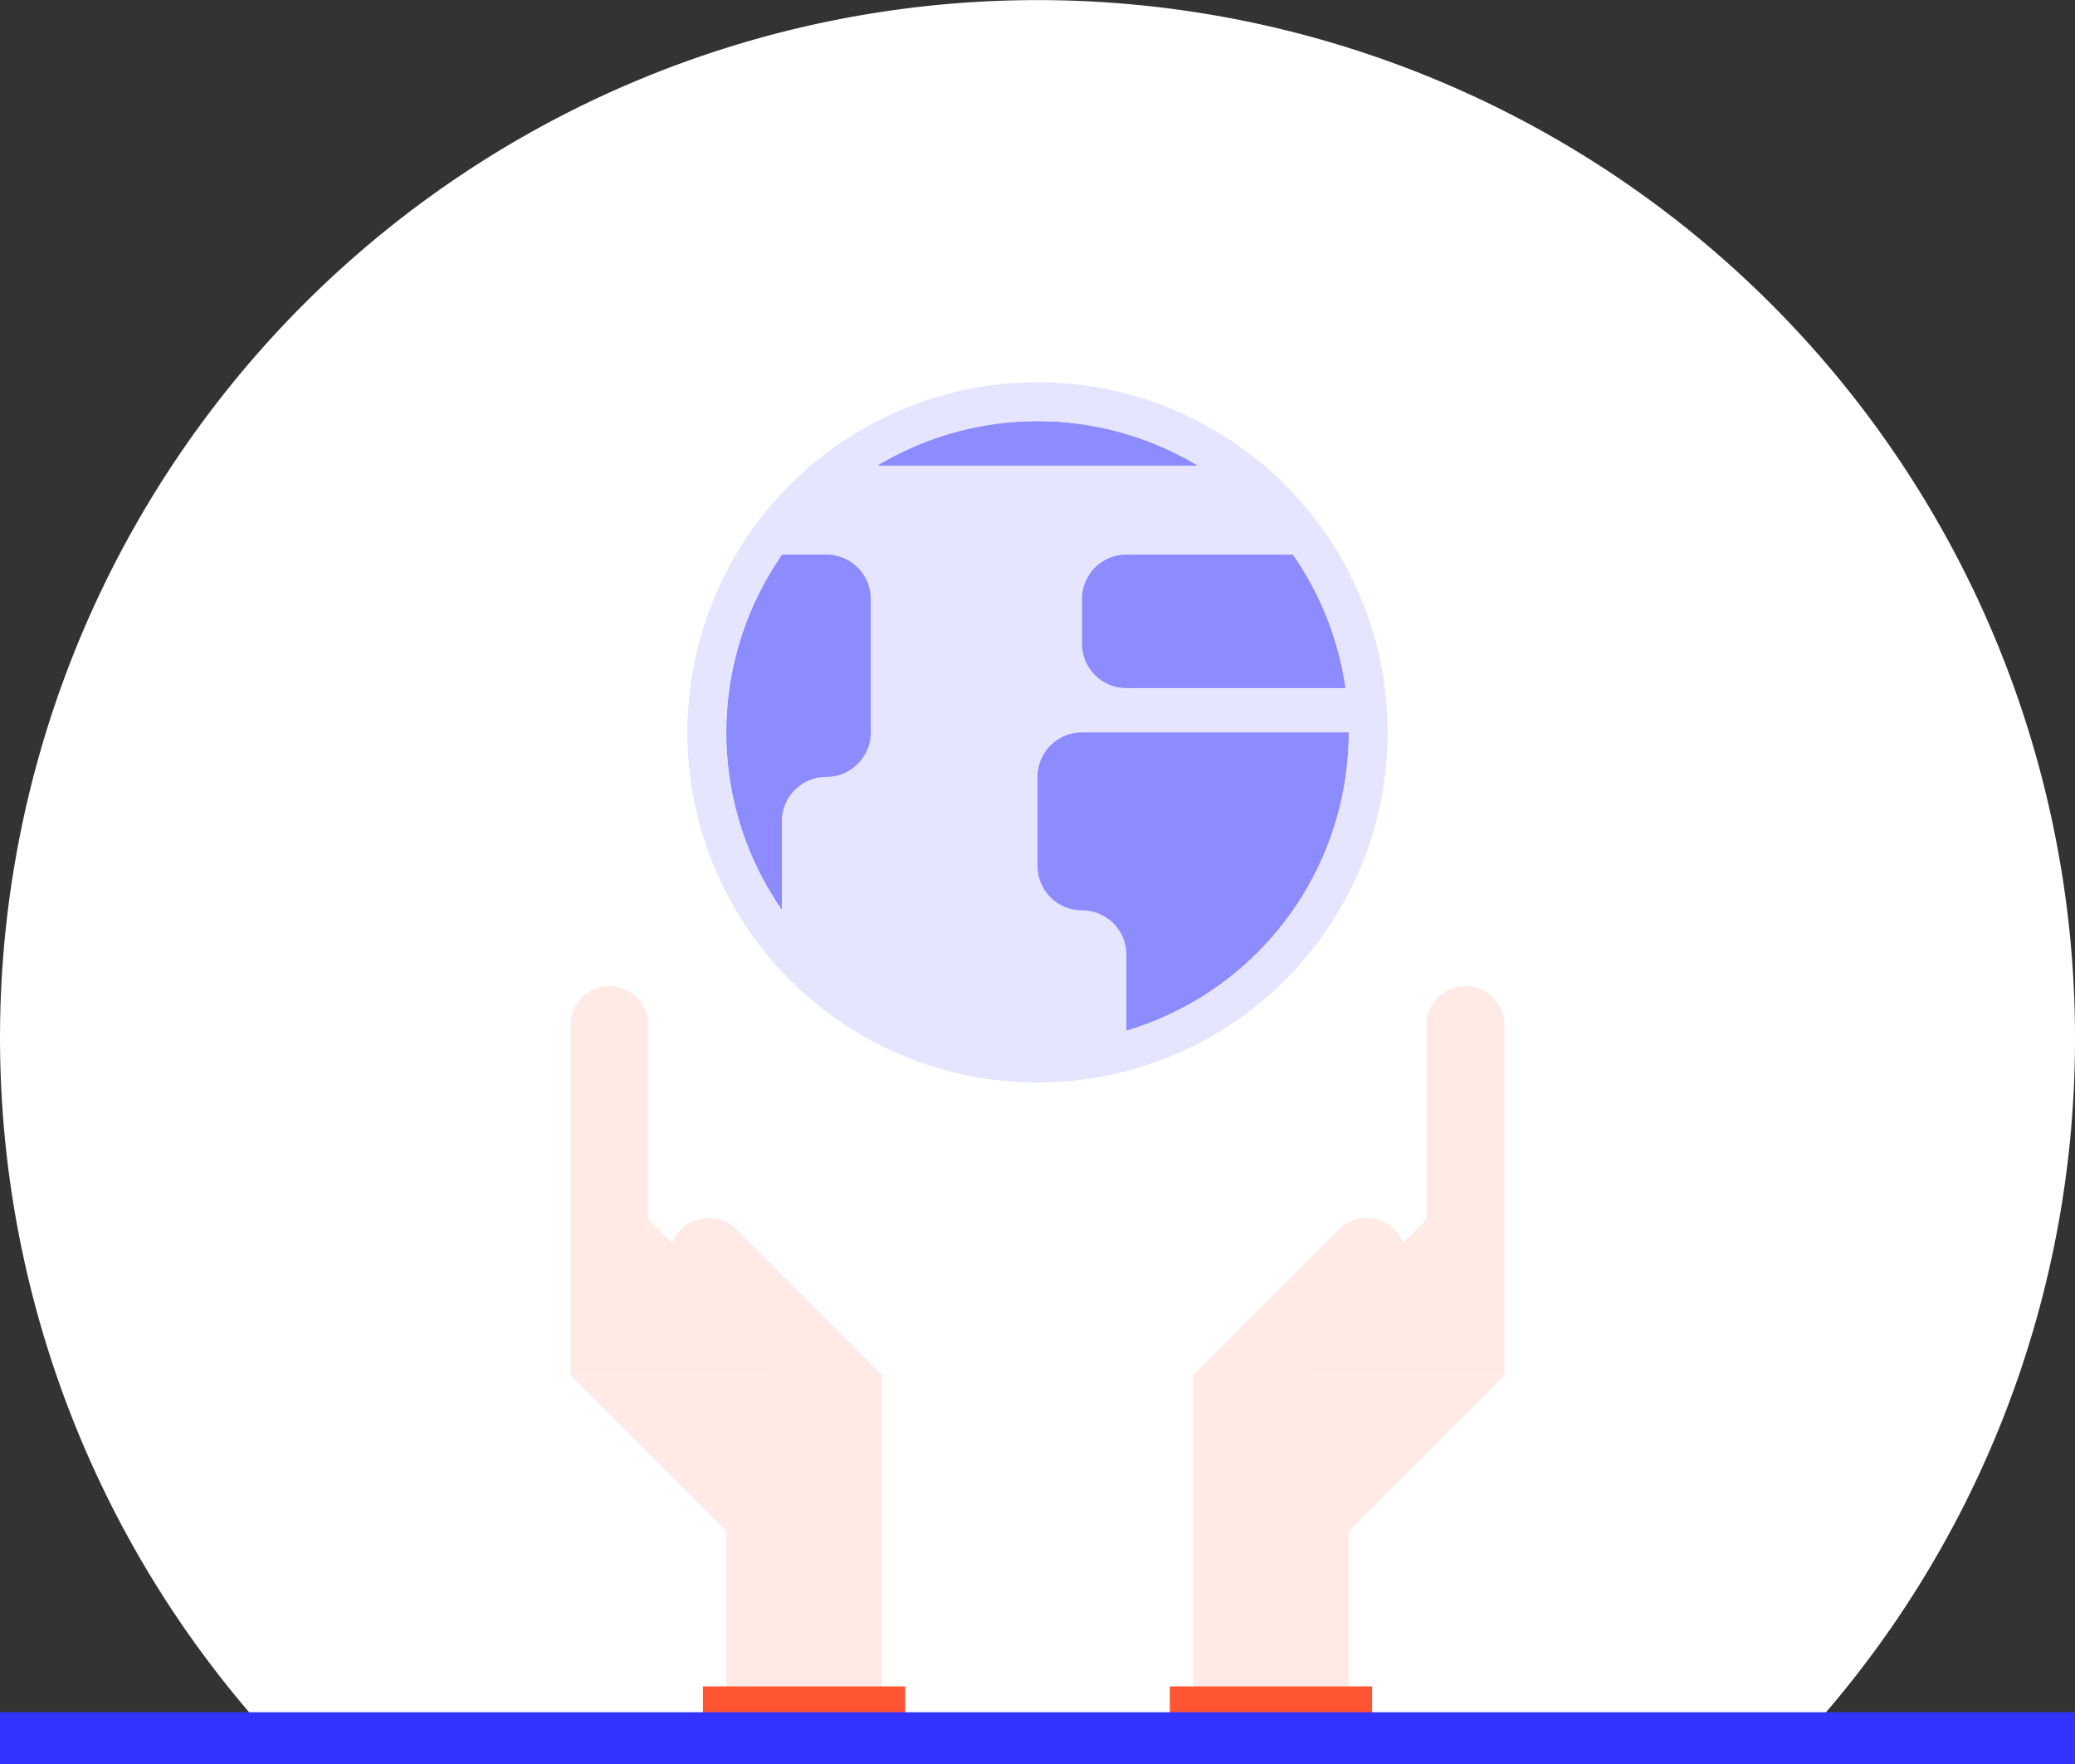 <svg xmlns="http://www.w3.org/2000/svg" xmlns:xlink="http://www.w3.org/1999/xlink" width="200.002" height="170.024" viewBox="0 0 200.002 170.024">
  <rect x="0" y="0" width="200.002" height="170.024" fill="#333333" stroke="none"/>
  <defs>
    <clipPath id="clip-path">
      <path id="Path_73" data-name="Path 73" d="M122.5,132.5h15v-15Z" fill="#ffeae5"/>
    </clipPath>
    <clipPath id="clip-path-2">
      <path id="Path_79" data-name="Path 79" d="M77.5,132.5h-15v-15Z" fill="#ffeae5"/>
    </clipPath>
    <clipPath id="clip-path-3">
      <circle id="Ellipse_166" data-name="Ellipse 166" cx="30" cy="30" r="30" transform="translate(70 40.56)" fill="#e5e5ff"/>
    </clipPath>
  </defs>
  <g id="écologie-illustration" transform="translate(0.002 0.024)">
    <g id="Layer_2" data-name="Layer 2">
      <g id="Isolation_Mode" data-name="Isolation Mode">
        <path id="Path_67" data-name="Path 67" d="M200,100a99.63,99.63,0,0,1-28.6,70H28.6A100,100,0,1,1,200,100Z" fill="#fff"/>
        <rect id="Rectangle_88" data-name="Rectangle 88" width="15" height="37.5" transform="translate(130 170) rotate(180)" fill="#ffeae5"/>
        <rect id="Rectangle_89" data-name="Rectangle 89" width="19.5" height="7.5" transform="translate(132.25 170) rotate(180)" fill="#f53"/>
        <path id="Path_68" data-name="Path 68" d="M130,147.5l15-15H130Z" fill="#ffeae5"/>
        <path id="Path_69" data-name="Path 69" d="M137.5,95H145v33.75a3.75,3.75,0,0,1-3.75,3.75h0a3.75,3.75,0,0,1-3.75-3.75Z" transform="translate(282.5 227.5) rotate(180)" fill="#ffeae5"/>
        <path id="Path_70" data-name="Path 70" d="M122.25,115h7.5v19.87a3.75,3.75,0,0,1-3.75,3.75h0a3.75,3.75,0,0,1-3.75-3.75Z" transform="translate(125.44 305.56) rotate(-135)" fill="#ffeae5"/>
        <path id="Path_71" data-name="Path 71" d="M122.5,132.5h15v-15Z" fill="#ffeae5"/>
        <g id="Group_101" data-name="Group 101" clip-path="url(#clip-path)">
          <path id="Path_72" data-name="Path 72" d="M122.25,115h7.5v19.87a3.75,3.75,0,0,1-3.75,3.75h0a3.75,3.75,0,0,1-3.75-3.75Z" transform="translate(125.44 305.56) rotate(-135)" fill="none" stroke="#ffeae5" stroke-miterlimit="10" stroke-width="1" style="mix-blend-mode: multiply;isolation: isolate"/>
        </g>
        <rect id="Rectangle_90" data-name="Rectangle 90" width="15" height="37.5" transform="translate(70 132.5)" fill="#ffeae5"/>
        <rect id="Rectangle_91" data-name="Rectangle 91" width="19.5" height="7.5" transform="translate(67.75 162.5)" fill="#f53"/>
        <path id="Path_74" data-name="Path 74" d="M70,147.5l-15-15H70Z" fill="#ffeae5"/>
        <path id="Path_75" data-name="Path 75" d="M58.75,95h0a3.75,3.75,0,0,1,3.75,3.75V132.5H55V98.75A3.75,3.75,0,0,1,58.75,95Z" fill="#ffeae5"/>
        <path id="Path_76" data-name="Path 76" d="M74,115h0a3.75,3.75,0,0,1,3.75,3.75v19.87h-7.5V118.74A3.75,3.75,0,0,1,74,115Z" transform="translate(-67.99 89.46) rotate(-45)" fill="#ffeae5"/>
        <path id="Path_77" data-name="Path 77" d="M77.5,132.5h-15v-15Z" fill="#ffeae5"/>
        <g id="Group_102" data-name="Group 102" clip-path="url(#clip-path-2)">
          <path id="Path_78" data-name="Path 78" d="M74,115h0a3.75,3.75,0,0,1,3.75,3.75v19.87h-7.5V118.74A3.75,3.75,0,0,1,74,115Z" transform="translate(-67.99 89.46) rotate(-45)" fill="none" stroke="#ffeae5" stroke-miterlimit="10" stroke-width="1" style="mix-blend-mode: multiply;isolation: isolate"/>
        </g>
        <circle id="Ellipse_164" data-name="Ellipse 164" cx="33.75" cy="33.75" r="33.75" transform="translate(66.25 36.81)" fill="#e5e5ff"/>
        <circle id="Ellipse_165" data-name="Ellipse 165" cx="30" cy="30" r="30" transform="translate(70 40.56)" fill="#e5e5ff" style="mix-blend-mode: multiply;isolation: isolate"/>
        <g id="Group_104" data-name="Group 104" clip-path="url(#clip-path-3)">
          <g id="Group_103" data-name="Group 103" opacity="0.5">
            <path id="Path_80" data-name="Path 80" d="M141.79,53.42H108.57a4.28,4.28,0,0,0-4.28,4.29V62a4.28,4.28,0,0,0,4.28,4.29h33.22Z" fill="#33f"/>
            <rect id="Rectangle_92" data-name="Rectangle 92" width="34.29" height="8.57" transform="translate(82.86 36.28)" fill="#33f"/>
            <path id="Path_81" data-name="Path 81" d="M141.79,70.56h-37.5A4.29,4.29,0,0,0,100,74.85v8.57a4.29,4.29,0,0,0,4.29,4.29h0A4.28,4.28,0,0,1,108.57,92v12.86h33.22Z" fill="#33f"/>
            <path id="Path_82" data-name="Path 82" d="M58.21,53.42H79.64a4.29,4.29,0,0,1,4.29,4.29V70.56a4.29,4.29,0,0,1-4.29,4.29h0a4.28,4.28,0,0,0-4.28,4.28v25.72H58.21Z" fill="#33f"/>
          </g>
        </g>
        <rect id="Rectangle_93" data-name="Rectangle 93" width="200" height="5" transform="translate(0 165)" fill="#33f"/>
        <rect id="Rectangle_94" data-name="Rectangle 94" width="200" height="5" transform="translate(0 165)" fill="#33f"/>
      </g>
    </g>
  </g>
</svg>
